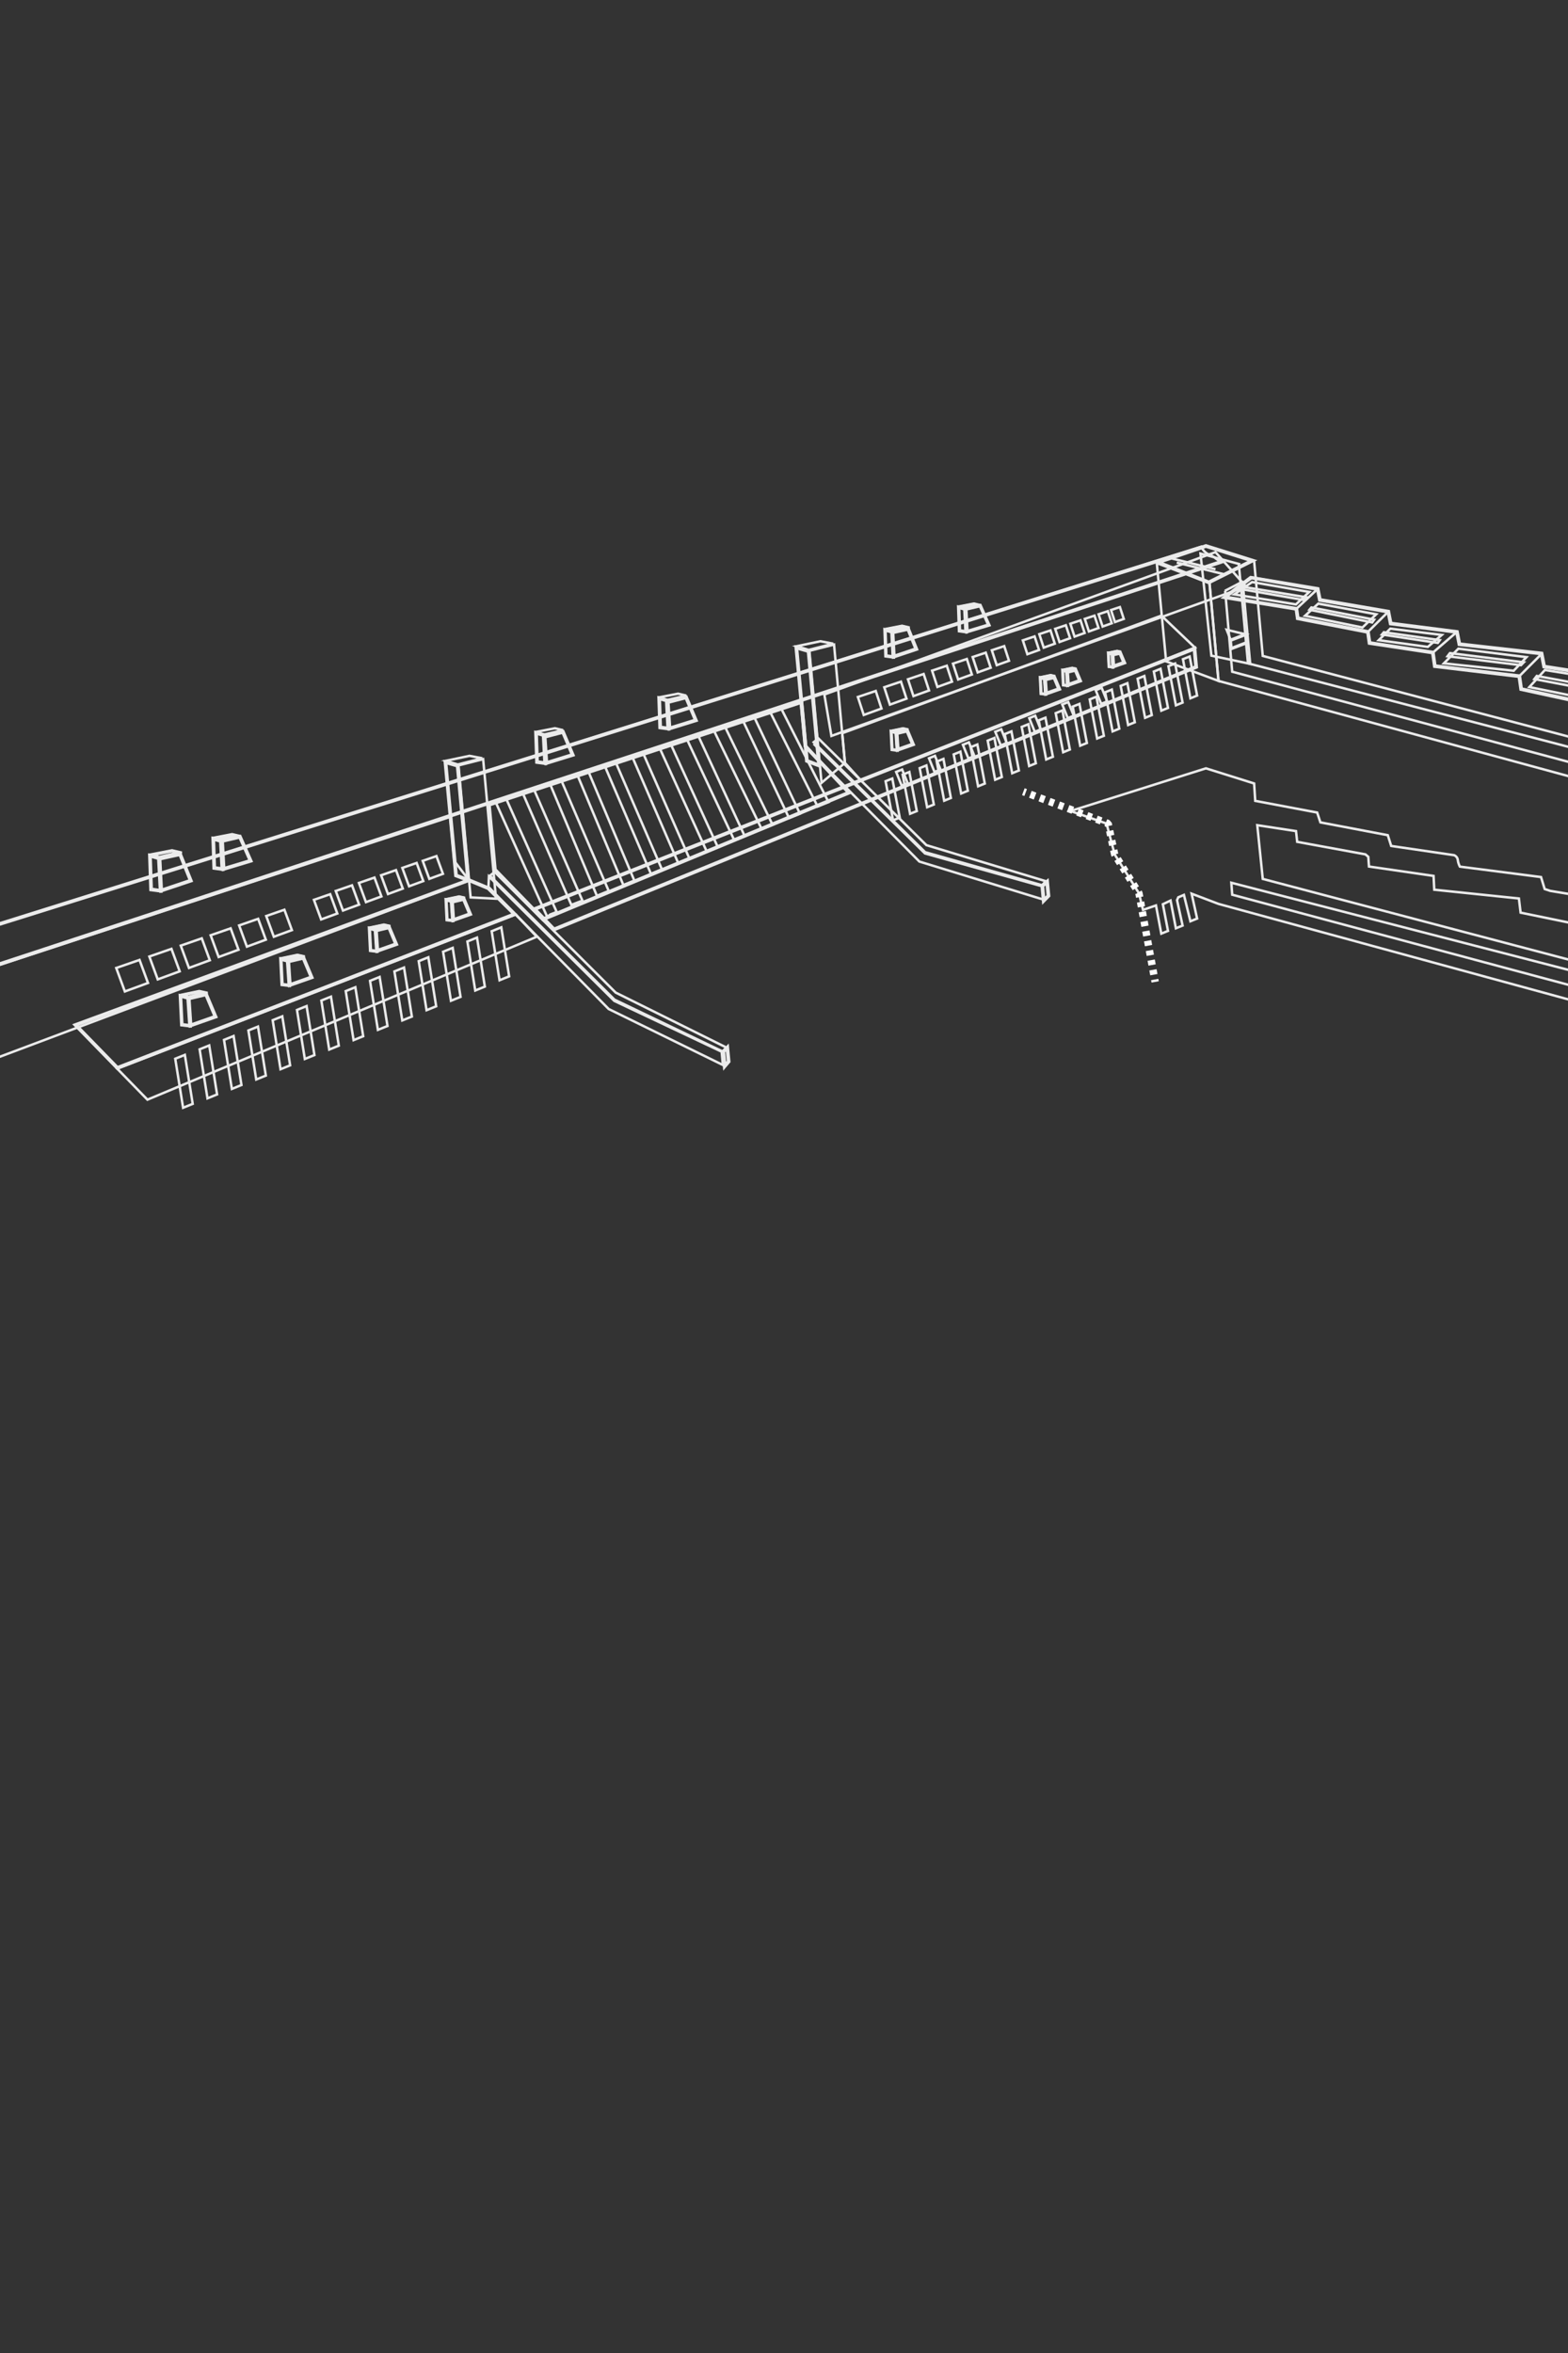 <?xml version="1.0" encoding="utf-8"?>
<!-- Generator: Adobe Illustrator 16.0.0, SVG Export Plug-In . SVG Version: 6.00 Build 0)  -->
<!DOCTYPE svg PUBLIC "-//W3C//DTD SVG 1.1//EN" "http://www.w3.org/Graphics/SVG/1.1/DTD/svg11.dtd">
<svg version="1.1" id="图层_1" xmlns="http://www.w3.org/2000/svg" xmlns:xlink="http://www.w3.org/1999/xlink" x="0px" y="0px"
	 width="640px" height="960px" viewBox="0 0 640 960" enable-background="new 0 0 640 960" xml:space="preserve">
<rect x="0" y="0" width="640" height="960" fill="#333333" stroke="none"/>
<g>
	<g>
		<defs>
			<rect id="SVGID_1_" y="181.995" width="641.746" height="298.013"/>
		</defs>
		<clipPath id="SVGID_2_">
			<use xlink:href="#SVGID_1_"  overflow="visible"/>
		</clipPath>
		<g clip-path="url(#SVGID_2_)">
			<g opacity="0.9">
				<g>
					<g>
						<g>
							<polygon fill="none" stroke="#FFFFFF" points="620.889,281.158 620.123,275.878 585.639,271.78 584.844,266.232 
								558.99,262.334 558.34,257.812 529.686,252.267 529.131,248.389 499.934,243.679 511.102,235.635 537.832,240.295 
								538.717,244.769 566.66,249.545 567.623,254.394 594.672,257.826 595.664,262.837 629.203,266.617 630.262,271.97 
								662.104,276.881 653.818,288.301 							"/>
							<path fill="none" stroke="#FFFFFF" d="M510.627,235.859l26.99,4.672l0.813,4.117l0.068,0.346l0.35,0.058l27.595,4.719
								l0.893,4.494l0.072,0.363l0.363,0.047l26.684,3.382l0.922,4.646l0.068,0.369l0.377,0.042l33.166,3.741l0.985,4.989
								l0.072,0.351l0.355,0.056l31.246,4.821l-7.939,10.943l-32.594-7.071l-0.709-4.909l-0.058-0.39l-0.391-0.046l-34.092-4.05
								l-0.742-5.164l-0.053-0.379l-0.381-0.058l-25.474-3.84l-0.6-4.152l-0.051-0.362l-0.359-0.069l-28.293-5.477l-0.506-3.508
								l-0.053-0.374l-0.373-0.06l-28.457-4.589l9.965-7.452 M510.453,235.438l-11.117,8.405l29.568,4.771l0.555,3.869l28.652,5.545
								l0.651,4.53l25.854,3.898l0.797,5.555l34.486,4.098l0.756,5.262l33.271,7.218l8.633-11.899l-32.08-4.951l-1.061-5.354
								l-33.543-3.785l-0.988-5.005l-27.049-3.432l-0.959-4.843l-27.942-4.777l-0.89-4.484L510.453,235.438z"/>
						</g>
					</g>
					<g>
						<g>
							<polygon fill="none" stroke="#FFFFFF" points="511.057,237.477 503.773,242.507 528.949,246.599 534.389,241.512 							"/>
						</g>
					</g>
					<g>
						<g>
							<g>
								<g>
									<g>
										<polygon fill="none" stroke="#FFFFFF" points="506.646,239.309 505.873,240.242 532.027,244.763 533.08,243.664 
																					"/>
									</g>
								</g>
							</g>
						</g>
					</g>
					<g>
						<g>
							<g>
								<g>
									<g>
										<polygon fill="none" stroke="#FFFFFF" points="595.248,264.658 589.332,270.643 617.832,273.661 623.057,268.104 
																					"/>
									</g>
								</g>
							</g>
						</g>
					</g>
					<g>
						<g>
							<g>
								<g>
									<g>
										<polygon fill="none" stroke="#FFFFFF" points="630.57,273.362 624.217,280.327 653.154,286.176 659.277,277.903 
																					"/>
									</g>
								</g>
							</g>
						</g>
					</g>
					<g>
						<g>
							<g>
								<g>
									<g>
										<polygon fill="none" stroke="#FFFFFF" points="627.254,275.777 626.277,277.057 656.961,282.887 657.863,281.429 
																					"/>
									</g>
								</g>
							</g>
						</g>
					</g>
					<g>
						<g>
							<g>
								<g>
									<g>
										<polygon fill="none" stroke="#FFFFFF" points="591.811,266.457 590.832,267.739 620.803,271.39 621.949,270.214 
																					"/>
									</g>
								</g>
							</g>
						</g>
					</g>
					<g>
						<g>
							<g>
								<g>
									<g>
										<polygon fill="none" stroke="#FFFFFF" points="567.484,256.482 562.74,261.196 582.764,263.937 588.492,259.046 
																					"/>
									</g>
								</g>
							</g>
						</g>
					</g>
					<g>
						<g>
							<g>
								<g>
									<g>
										<polygon fill="none" stroke="#FFFFFF" points="538.076,246.273 532.656,251.251 556.107,256.012 561.734,250.615 
																					"/>
									</g>
								</g>
							</g>
						</g>
					</g>
					<line fill="none" stroke="#FFFFFF" x1="528.904" y1="248.614" x2="538.049" y2="240.062"/>
					<line fill="none" stroke="#FFFFFF" x1="558.111" y1="258.028" x2="566.881" y2="249.323"/>
					<line fill="none" stroke="#FFFFFF" x1="594.889" y1="257.597" x2="584.617" y2="266.457"/>
					<line fill="none" stroke="#FFFFFF" x1="619.9" y1="276.11" x2="629.449" y2="266.539"/>
					<g>
						<g>
							<polygon fill="none" stroke="#FFFFFF" points="654.43,288.314 661.645,278.387 662.461,284.053 655.609,294.367 							"/>
							<path fill="none" stroke="#FFFFFF" d="M661.48,279.051l0.715,4.943l-6.451,9.71l-1.039-5.33L661.48,279.051 M661.811,277.725
								l-7.655,10.528l1.321,6.777l7.255-10.917L661.811,277.725L661.811,277.725z"/>
						</g>
					</g>
					<polygon fill="none" stroke="#FFFFFF" points="657.451,284.525 658.221,289.856 658.971,288.576 658.244,283.524 					"/>
					<g>
						<g>
							<g>
								<g>
									<g>
										<polygon fill="none" stroke="#FFFFFF" points="564.838,257.941 564.057,258.876 586.863,262.298 587.66,261.171 
																					"/>
									</g>
								</g>
							</g>
						</g>
					</g>
					<g>
						<g>
							<g>
								<g>
									<g>
										<polygon fill="none" stroke="#FFFFFF" points="535.252,247.841 534.477,248.777 560.061,253.951 560.859,252.821 
																					"/>
									</g>
								</g>
							</g>
						</g>
					</g>
				</g>
				<polygon fill="none" stroke="#FFFFFF" points="336.471,283.352 496.115,225.262 508.617,239.333 339.348,300.252 				"/>
				<g>
					<path fill="none" stroke="#FFFFFF" d="M495.635,227.344c-0.465-0.199-0.896-0.444-1.295-0.748
						c-1.781-0.494-3.272-1.796-3.994-3.512l-558.21,175.097l14.118,12.813l552.373-181.98
						C497.479,228.754,496.447,228.162,495.635,227.344z"/>
					<path fill="none" stroke="#FFFFFF" d="M498.42,228.968L-53.683,410.703l-13.677-12.412l557.883-174.784
						c-0.078-0.151-0.136-0.315-0.199-0.476L-68.368,398.069l14.56,13.217l553.307-182.133
						C499.129,229.126,498.771,229.06,498.42,228.968z"/>
				</g>
				<polygon fill="none" stroke="#FFFFFF" points="181.994,310.402 191.627,308.377 196.865,309.367 186.854,311.914 				"/>
				<polygon fill="none" stroke="#FFFFFF" points="359.789,289.072 352.551,291.702 350.148,284.359 357.445,281.901 				"/>
				<polygon fill="none" stroke="#FFFFFF" points="370.002,285.036 363.232,287.48 360.914,280.388 367.734,278.095 				"/>
				<polygon fill="none" stroke="#FFFFFF" points="379.199,281.712 372.84,284.009 370.592,277.134 377,274.983 				"/>
				<polygon fill="none" stroke="#FFFFFF" points="388.572,278.113 382.611,280.265 380.439,273.618 386.441,271.604 				"/>
				<polygon fill="none" stroke="#FFFFFF" points="396.689,275.19 391.07,277.214 388.959,270.758 394.623,268.861 				"/>
				<polygon fill="none" stroke="#FFFFFF" points="404.361,272.424 399.053,274.336 396.998,268.065 402.348,266.271 				"/>
				<polygon fill="none" stroke="#FFFFFF" points="411.838,269.589 406.824,271.394 404.83,265.299 409.883,263.609 				"/>
				<g>
					<polygon fill="none" stroke="#FFFFFF" points="430.537,262.615 426.002,264.236 424.201,258.726 428.77,257.198 					"/>
					<polygon fill="none" stroke="#FFFFFF" points="424.098,265.199 419.332,266.907 417.484,261.257 422.283,259.646 					"/>
					<polygon fill="none" stroke="#FFFFFF" points="436.77,260.379 432.451,261.93 430.691,256.55 435.039,255.094 					"/>
					<polygon fill="none" stroke="#FFFFFF" points="442.707,258.253 438.59,259.729 436.875,254.477 441.021,253.086 					"/>
					<polygon fill="none" stroke="#FFFFFF" points="448.381,256.223 444.449,257.629 442.771,252.501 446.729,251.177 					"/>
					<polygon fill="none" stroke="#FFFFFF" points="453.797,254.283 450.043,255.625 448.4,250.616 452.182,249.346 					"/>
					<polygon fill="none" stroke="#FFFFFF" points="458.686,252.511 455.082,253.8 453.479,248.893 457.102,247.677 					"/>
				</g>
				<g>
					
						<rect x="366.506" y="314.246" transform="matrix(-0.926 0.376 -0.376 -0.926 828.017 472.721)" fill="none" stroke="#FFFFFF" width="2.633" height="6.029"/>
					
						<rect x="380.18" y="308.699" transform="matrix(-0.927 0.375 -0.375 -0.927 852.068 457.552)" fill="none" stroke="#FFFFFF" width="2.636" height="6.026"/>
					
						<rect x="393.825" y="303.216" transform="matrix(-0.927 0.374 -0.374 -0.927 876.197 442.25)" fill="none" stroke="#FFFFFF" width="2.637" height="6.026"/>
					
						<rect x="407.486" y="297.67" transform="matrix(-0.927 0.376 -0.376 -0.927 900.602 425.855)" fill="none" stroke="#FFFFFF" width="2.638" height="6.027"/>
					
						<rect x="421.151" y="292.153" transform="matrix(-0.927 0.375 -0.375 -0.927 924.765 410.489)" fill="none" stroke="#FFFFFF" width="2.634" height="6.027"/>
					
						<rect x="434.808" y="286.605" transform="matrix(-0.927 0.376 -0.376 -0.927 949.106 394.204)" fill="none" stroke="#FFFFFF" width="2.637" height="6.027"/>
					
						<rect x="448.28" y="280.635" transform="matrix(-0.927 0.375 -0.375 -0.927 972.708 378.23)" fill="none" stroke="#FFFFFF" width="2.633" height="6.025"/>
				</g>
				<g>
					<polygon fill="none" stroke="#FFFFFF" points="61.502,348.811 70.263,347.104 73.43,347.858 65.003,349.823 					"/>
					<g>
						<path fill="none" stroke="#FFFFFF" d="M70.22,347.294l2.419,0.565l-7.632,1.78l-2.745-0.795L70.22,347.294 M70.228,346.93
							l-9.482,1.848l4.251,1.23l9.211-2.146L70.228,346.93L70.228,346.93z"/>
					</g>
				</g>
				<g>
					<polygon fill="none" stroke="#FFFFFF" points="61.669,362.892 61.199,349.114 64.844,350.145 65.549,363.425 					"/>
					<g>
						<path fill="none" stroke="#FFFFFF" d="M61.47,349.458l3.129,0.884l0.679,12.787l-3.359-0.463L61.47,349.458 M60.933,348.772
							l0.487,14.345l4.402,0.605l-0.729-13.774L60.933,348.772L60.933,348.772z"/>
					</g>
				</g>
				<g>
					<polygon fill="none" stroke="#FFFFFF" points="87.563,341.909 94.787,340.501 97.33,341.108 90.39,342.726 					"/>
					<g>
						<path fill="none" stroke="#FFFFFF" d="M94.748,340.683l1.822,0.426l-6.177,1.44l-2.104-0.608L94.748,340.683 M94.752,340.333
							l-7.918,1.543l3.551,1.027l7.69-1.794L94.752,340.333L94.752,340.333z"/>
					</g>
				</g>
				<g>
					<polygon fill="none" stroke="#FFFFFF" points="87.444,354.113 87.041,342.225 90.138,343.1 90.746,354.567 					"/>
					<g>
						<path fill="none" stroke="#FFFFFF" d="M87.31,342.567l2.584,0.729l0.579,10.974l-2.778-0.381L87.31,342.567 M86.772,341.882
							l0.422,12.457l3.823,0.526l-0.633-11.961L86.772,341.882L86.772,341.882z"/>
					</g>
				</g>
				<g>
					<polygon fill="none" stroke="#FFFFFF" points="90.653,343.105 97.927,341.409 102.286,351.195 91.258,354.524 					"/>
					<path fill="none" stroke="#FFFFFF" d="M97.778,341.707l4.155,9.327l-10.436,3.148l-0.576-10.877L97.778,341.707
						 M98.075,341.109l-7.69,1.794l0.633,11.961l11.619-3.506L98.075,341.109L98.075,341.109z"/>
				</g>
				<g>
					<polygon fill="none" stroke="#FFFFFF" points="218.586,298.666 226.503,297.122 229.825,297.899 222.133,299.691 					"/>
				</g>
				<g>
					<polygon fill="none" stroke="#FFFFFF" points="219.195,310.901 218.79,299.013 221.888,299.889 222.496,311.355 					"/>
					<g>
						<path fill="none" stroke="#FFFFFF" d="M219.061,299.357l2.582,0.728l0.578,10.974l-2.777-0.382L219.061,299.357
							 M218.523,298.669l0.424,12.458l3.82,0.525l-0.635-11.962L218.523,298.669L218.523,298.669z"/>
					</g>
				</g>
				<path fill="none" stroke="#FFFFFF" d="M252.914,406.962"/>
				<polygon fill="none" stroke="#FFFFFF" points="224.986,373.005 225.033,373.049 225.898,372.635 				"/>
				<g>
					<polygon fill="none" stroke="#FFFFFF" points="65.114,350.35 73.494,348.496 77.857,359.291 65.791,363.334 					"/>
					<path fill="none" stroke="#FFFFFF" d="M73.334,348.795l4.182,10.338l-11.484,3.851l-0.65-12.43L73.334,348.795 M73.648,348.2
						l-8.805,1.945l0.707,13.54l12.646-4.237L73.648,348.2L73.648,348.2z"/>
				</g>
				<g>
					<polygon fill="none" stroke="#FFFFFF" points="361.463,256.763 368.213,255.449 370.654,256.03 364.158,257.543 					"/>
					<g>
						<path fill="none" stroke="#FFFFFF" d="M368.182,255.594l1.865,0.437l-5.885,1.372l-2.117-0.613L368.182,255.594
							 M368.188,255.314l-7.307,1.423l3.275,0.947l7.096-1.654L368.188,255.314L368.188,255.314z"/>
					</g>
				</g>
				<g>
					<polygon fill="none" stroke="#FFFFFF" points="361.592,267.616 361.229,256.997 364.039,257.793 364.582,268.025 					"/>
					<g>
						<path fill="none" stroke="#FFFFFF" d="M361.438,257.263l2.412,0.68l0.521,9.854l-2.588-0.354L361.438,257.263
							 M361.021,256.734l0.379,11.056l3.389,0.466l-0.559-10.615L361.021,256.734L361.021,256.734z"/>
					</g>
				</g>
				<g>
					<polygon fill="none" stroke="#FFFFFF" points="391.721,247.519 397.543,246.383 399.594,246.872 394,248.177 					"/>
					<g>
						<path fill="none" stroke="#FFFFFF" d="M397.512,246.531l1.472,0.345l-4.98,1.158l-1.693-0.49L397.512,246.531
							 M397.516,246.249l-6.383,1.242l2.863,0.829l6.199-1.445L397.516,246.249L397.516,246.249z"/>
					</g>
				</g>
				<g>
					<polygon fill="none" stroke="#FFFFFF" points="391.625,257.357 391.301,247.773 393.797,248.479 394.285,257.724 					"/>
					<g>
						<path fill="none" stroke="#FFFFFF" d="M391.518,248.048l2.082,0.588l0.466,8.849l-2.24-0.31L391.518,248.048 M391.082,247.496
							l0.34,10.042l3.088,0.424l-0.514-9.643L391.082,247.496L391.082,247.496z"/>
					</g>
				</g>
				<g>
					<polygon fill="none" stroke="#FFFFFF" points="394.211,248.482 400.078,247.114 403.59,255.003 394.697,257.688 					"/>
					<path fill="none" stroke="#FFFFFF" d="M399.955,247.356l3.352,7.517l-8.414,2.541l-0.467-8.77L399.955,247.356
						 M400.195,246.875l-6.199,1.445l0.514,9.643l9.365-2.827L400.195,246.875L400.195,246.875z"/>
				</g>
				<g>
					<polygon fill="none" stroke="#FFFFFF" points="364.307,257.996 370.666,256.59 373.99,264.805 364.82,267.876 					"/>
					<path fill="none" stroke="#FFFFFF" d="M370.512,256.888l3.138,7.76l-8.589,2.878l-0.485-9.325L370.512,256.888
						 M370.822,256.293l-6.783,1.5l0.543,10.435l9.748-3.268L370.822,256.293L370.822,256.293z"/>
				</g>
				<polygon fill="none" stroke="#FFFFFF" points="187.136,312.279 197.201,309.723 202.447,366.668 192.095,366.138 				"/>
				<g>
					<polygon fill="none" stroke="#FFFFFF" points="222.301,300.589 229.773,298.624 233.745,307.985 223.004,311.312 					"/>
					<path fill="none" stroke="#FFFFFF" d="M229.627,298.929l3.77,8.895l-10.157,3.148l-0.667-10.187L229.627,298.929
						 M229.926,298.321l-7.894,2.075l0.735,11.257l11.324-3.506L229.926,298.321L229.926,298.321z"/>
				</g>
				<g>
					<polygon fill="none" stroke="#FFFFFF" points="268.844,284.551 276.764,283.008 280.086,283.786 272.395,285.579 					"/>
				</g>
				<g>
					<polygon fill="none" stroke="#FFFFFF" points="269.453,296.79 269.051,284.9 272.146,285.775 272.754,297.242 					"/>
					<g>
						<path fill="none" stroke="#FFFFFF" d="M269.321,285.244l2.583,0.729l0.578,10.974l-2.777-0.384L269.321,285.244
							 M268.785,284.557l0.42,12.458l3.822,0.525l-0.633-11.961L268.785,284.557L268.785,284.557z"/>
					</g>
				</g>
				<g>
					<polygon fill="none" stroke="#FFFFFF" points="272.563,286.476 280.036,284.514 284.004,293.873 273.263,297.199 					"/>
					<path fill="none" stroke="#FFFFFF" d="M279.888,284.815l3.771,8.896l-10.16,3.146l-0.665-10.188L279.888,284.815
						 M280.186,284.206l-7.892,2.076l0.733,11.258l11.325-3.507L280.186,284.206L280.186,284.206z"/>
				</g>
				<g>
					<polygon fill="none" stroke="#FFFFFF" points="186.126,357.186 181.817,310.967 186.799,312.393 191.098,359.071 					"/>
					<path fill="none" stroke="#FFFFFF" d="M182.106,311.315l4.453,1.274l4.244,46.096l-4.438-1.682L182.106,311.315
						 M181.527,310.617l4.357,46.752l5.508,2.088l-4.354-47.265L181.527,310.617L181.527,310.617z"/>
				</g>
				<polygon fill="none" stroke="#FFFFFF" points="325.217,263.651 334.848,261.627 340.09,262.617 330.076,265.164 				"/>
				<polygon fill="none" stroke="#FFFFFF" points="330.359,265.529 340.424,262.973 344.871,311.249 335.32,319.388 				"/>
				<g>
					<polygon fill="none" stroke="#FFFFFF" points="329.346,310.436 325.041,264.215 330.021,265.641 334.322,312.321 					"/>
					<path fill="none" stroke="#FFFFFF" d="M325.332,264.566l4.451,1.272l4.246,46.097l-4.441-1.683L325.332,264.566
						 M324.75,263.866l4.357,46.753l5.506,2.086l-4.353-47.263L324.75,263.866L324.75,263.866z"/>
				</g>
				<polygon fill="none" stroke="#FFFFFF" points="-53.035,411.033 183.756,333.27 185.414,351.284 191.452,359.169 
					-49.475,449.707 				"/>
				<g>
					<polygon fill="none" stroke="#FFFFFF" points="60.404,401.04 50.964,404.509 47.443,394.924 56.949,391.638 					"/>
					<polygon fill="none" stroke="#FFFFFF" points="73.347,396.292 64.383,399.58 60.953,390.252 69.979,387.123 					"/>
					<polygon fill="none" stroke="#FFFFFF" points="85.646,391.777 77.124,394.906 73.778,385.809 82.36,382.835 					"/>
					<polygon fill="none" stroke="#FFFFFF" points="97.352,387.481 89.242,390.457 85.979,381.582 94.141,378.759 					"/>
					<polygon fill="none" stroke="#FFFFFF" points="108.505,383.383 100.775,386.222 97.594,377.563 105.371,374.87 					"/>
					<polygon fill="none" stroke="#FFFFFF" points="119.141,379.482 111.768,382.189 108.663,373.731 116.081,371.162 					"/>
					<polygon fill="none" stroke="#FFFFFF" points="146.577,369.079 139.983,371.498 137.041,363.504 143.684,361.205 					"/>
					<polygon fill="none" stroke="#FFFFFF" points="137.669,372.701 131.074,375.118 128.135,367.126 134.775,364.826 					"/>
					<polygon fill="none" stroke="#FFFFFF" points="155.679,365.735 149.369,368.055 146.493,360.235 152.847,358.034 					"/>
					<polygon fill="none" stroke="#FFFFFF" points="164.407,362.534 158.354,364.758 155.542,357.103 161.629,354.992 					"/>
					<polygon fill="none" stroke="#FFFFFF" points="172.771,359.463 166.965,361.597 164.211,354.097 170.053,352.077 					"/>
					<polygon fill="none" stroke="#FFFFFF" points="180.799,356.517 175.23,358.56 172.531,351.22 178.138,349.276 					"/>
				</g>
				<g>
					<polygon fill="none" stroke="#FFFFFF" points="295.222,429.005 296.852,427.407 297.391,433.109 295.773,434.998 					"/>
					<path fill="none" stroke="#FFFFFF" d="M296.645,427.968l0.481,5.057l-1.153,1.343l-0.483-5.263L296.645,427.968
						 M297.055,426.847l-2.101,2.062l0.619,6.716l2.085-2.432L297.055,426.847L297.055,426.847z"/>
				</g>
				<g>
					<polygon fill="none" stroke="#FFFFFF" points="425.43,361.438 427.395,359.755 427.939,365.489 425.986,367.473 					"/>
					<path fill="none" stroke="#FFFFFF" d="M427.186,360.273l0.486,5.121l-1.484,1.503l-0.489-5.351L427.186,360.273
						 M427.604,359.239l-2.44,2.092l0.619,6.716l2.422-2.463L427.604,359.239L427.604,359.239z"/>
				</g>
				<polygon fill="none" stroke="#FFFFFF" points="294.555,429.083 295.053,434.506 248.445,411.67 199.356,361.838 
					199.568,357.614 250.739,408.358 				"/>
				<polyline fill="none" stroke="#FFFFFF" points="294.797,428.922 250.804,407.849 199.967,357.283 201.892,355.742 
					251.305,404.971 296.248,427.264 				"/>
				<g>
					<polygon fill="none" stroke="#FFFFFF" points="30.832,418.182 191.383,359.087 199.329,362.39 210.031,372.99 47.906,435.697 
											"/>
					<path fill="none" stroke="#FFFFFF" d="M191.377,359.363l7.76,3.225l10.432,10.303L47.972,435.396l-16.681-17.108
						L191.377,359.363 M191.388,358.811L30.371,418.077l17.469,17.921l162.653-62.912l-11.064-10.934L191.388,358.811
						L191.388,358.811z"/>
				</g>
				<polygon fill="none" stroke="#FFFFFF" points="210.493,373.086 47.84,435.998 60.177,448.654 219.084,382.18 				"/>
				<g>
					<polygon fill="none" stroke="#FFFFFF" points="78.655,450.367 74.736,451.954 71.53,431.957 75.449,430.373 					"/>
					<polygon fill="none" stroke="#FFFFFF" points="88.604,446.523 84.688,448.109 81.48,428.111 85.4,426.527 					"/>
					<polygon fill="none" stroke="#FFFFFF" points="98.555,442.678 94.638,444.266 91.431,424.267 95.351,422.682 					"/>
					<polygon fill="none" stroke="#FFFFFF" points="108.505,438.834 104.587,440.42 101.38,420.422 105.299,418.837 					"/>
					<polygon fill="none" stroke="#FFFFFF" points="118.422,434.648 114.505,436.233 111.299,416.237 115.218,414.651 					"/>
					<polygon fill="none" stroke="#FFFFFF" points="128.342,430.463 124.423,432.049 121.218,412.051 125.138,410.467 					"/>
					<polygon fill="none" stroke="#FFFFFF" points="138.292,426.619 134.373,428.205 131.167,408.207 135.088,406.622 					"/>
					<polygon fill="none" stroke="#FFFFFF" points="148.242,422.774 144.322,424.36 141.117,404.362 145.037,402.778 					"/>
					<polygon fill="none" stroke="#FFFFFF" points="158.159,418.589 154.242,420.173 151.035,400.177 154.955,398.591 					"/>
					<polygon fill="none" stroke="#FFFFFF" points="168.109,414.745 164.192,416.33 160.986,396.331 164.906,394.748 					"/>
					<polygon fill="none" stroke="#FFFFFF" points="178.029,410.558 174.111,412.145 170.902,392.146 174.822,390.562 					"/>
					<polygon fill="none" stroke="#FFFFFF" points="187.979,406.714 184.062,408.3 180.854,388.301 184.773,386.717 					"/>
					<polygon fill="none" stroke="#FFFFFF" points="197.898,402.528 193.979,404.114 190.774,384.117 194.692,382.531 					"/>
					<polygon fill="none" stroke="#FFFFFF" points="207.816,398.342 203.898,399.928 200.692,379.931 204.611,378.346 					"/>
				</g>
				<g>
					<polygon fill="none" stroke="#FFFFFF" points="73.892,406.056 81.359,404.488 84.074,405.096 76.896,406.878 					"/>
					<g>
						<path fill="none" stroke="#FFFFFF" d="M81.322,404.651l2.076,0.454l-6.502,1.615l-2.356-0.644L81.322,404.651 M81.328,404.339
							l-8.082,1.697l3.648,0.999l7.842-1.949L81.328,404.339L81.328,404.339z"/>
					</g>
				</g>
				<g>
					<polygon fill="none" stroke="#FFFFFF" points="74.209,418.089 73.64,406.32 76.768,407.155 77.533,418.498 					"/>
					<g>
						<path fill="none" stroke="#FFFFFF" d="M73.875,406.608l2.685,0.719l0.737,10.918l-2.878-0.354L73.875,406.608 M73.406,406.028
							L74,418.283l3.77,0.463l-0.794-11.76L73.406,406.028L73.406,406.028z"/>
					</g>
				</g>
				<g>
					<g>
						<polygon fill="none" stroke="#FFFFFF" points="77.039,407.355 84.111,405.681 87.95,414.788 77.772,418.363 						"/>
						<path fill="none" stroke="#FFFFFF" d="M83.961,405.981l3.647,8.654l-9.604,3.372l-0.694-10.453L83.961,405.981 M84.266,405.38
							l-7.498,1.775l0.77,11.563l10.754-3.78L84.266,405.38L84.266,405.38z"/>
					</g>
				</g>
				<g>
					<g>
						<polygon fill="none" stroke="#FFFFFF" points="114.855,391.08 121.427,389.701 123.817,390.233 117.5,391.805 						"/>
						<g>
							<path fill="none" stroke="#FFFFFF" d="M121.396,389.844l1.826,0.397l-5.723,1.423l-2.072-0.567L121.396,389.844
								 M121.4,389.57l-7.112,1.494l3.209,0.878l6.901-1.717L121.4,389.57L121.4,389.57z"/>
						</g>
					</g>
					<g>
						<polygon fill="none" stroke="#FFFFFF" points="115.135,401.67 114.633,391.312 117.383,392.05 118.061,402.029 						"/>
						<g>
							<path fill="none" stroke="#FFFFFF" d="M114.838,391.566l2.362,0.632l0.652,9.612l-2.534-0.31L114.838,391.566
								 M114.425,391.056l0.526,10.789l3.317,0.406l-0.699-10.353L114.425,391.056L114.425,391.056z"/>
						</g>
					</g>
					<g>
						<g>
							<polygon fill="none" stroke="#FFFFFF" points="117.656,392.249 123.831,390.787 127.19,398.748 118.298,401.872 							"/>
							<path fill="none" stroke="#FFFFFF" d="M123.68,391.086l3.166,7.509l-8.315,2.92l-0.604-9.066L123.68,391.086
								 M123.985,390.486l-6.603,1.564l0.683,10.175l9.465-3.326L123.985,390.486L123.985,390.486z"/>
						</g>
					</g>
				</g>
				<g>
					<g>
						<polygon fill="none" stroke="#FFFFFF" points="150.975,378.549 156.713,377.346 158.8,377.813 153.286,379.183 						"/>
						<g>
							<path fill="none" stroke="#FFFFFF" d="M156.689,377.472l1.59,0.348l-4.993,1.24l-1.809-0.496L156.689,377.472
								 M156.689,377.232l-6.208,1.304l2.802,0.765l6.025-1.496L156.689,377.232L156.689,377.232z"/>
						</g>
					</g>
					<g>
						<polygon fill="none" stroke="#FFFFFF" points="151.222,387.793 150.782,378.754 153.187,379.397 153.774,388.108 						"/>
						<g>
							<path fill="none" stroke="#FFFFFF" d="M150.962,378.977l2.064,0.552l0.567,8.387l-2.213-0.273L150.962,378.977
								 M150.6,378.531l0.459,9.413l2.896,0.357l-0.611-9.037L150.6,378.531L150.6,378.531z"/>
						</g>
					</g>
					<g>
						<g>
							<polygon fill="none" stroke="#FFFFFF" points="153.457,379.597 158.795,378.334 161.698,385.223 154.012,387.923 							"/>
							<path fill="none" stroke="#FFFFFF" d="M158.643,378.634l2.713,6.436l-7.11,2.498l-0.519-7.772L158.643,378.634
								 M158.947,378.035l-5.761,1.362l0.593,8.88l8.26-2.901L158.947,378.035L158.947,378.035z"/>
						</g>
					</g>
				</g>
				<g>
					<polygon fill="none" stroke="#FFFFFF" points="201.998,354.835 199.557,328.323 327.08,286.448 328.738,304.436 
						346.529,323.381 221.64,375.048 					"/>
					<path fill="none" stroke="#FFFFFF" d="M326.854,286.795l1.621,17.576l0.019,0.175l0.119,0.128l17.475,18.613L221.7,374.745
						l-19.456-20.023l-2.412-26.218L326.854,286.795 M327.307,286.105l-128.024,42.039l2.468,26.806l19.827,20.403l125.393-51.875
						l-17.979-19.153L327.307,286.105L327.307,286.105z"/>
				</g>
				<polygon fill="none" stroke="#FFFFFF" points="225.898,372.635 227.2,372.012 206.59,325.843 202.264,327.151 223.277,373.889 
					225.033,373.049 224.986,373.005 				"/>
				<polygon fill="none" stroke="#FFFFFF" points="237.737,367.453 217.859,321.891 213.239,323.299 233.207,369.184 				"/>
				<polygon fill="none" stroke="#FFFFFF" points="229.131,318.457 224.508,319.866 243.629,365.466 248.46,363.514 				"/>
				<polygon fill="none" stroke="#FFFFFF" points="240.114,314.667 235.771,316.434 254.433,361.099 258.922,359.285 				"/>
				<polygon fill="none" stroke="#FFFFFF" points="251.43,311.301 246.771,312.335 265.705,356.543 270.186,354.731 				"/>
				<polygon fill="none" stroke="#FFFFFF" points="262.479,307.249 258.199,309.058 276.802,352.056 281.367,350.21 				"/>
				<polygon fill="none" stroke="#FFFFFF" points="284.976,300.152 280.354,301.561 299.698,342.799 303.942,341.083 				"/>
				<polygon fill="none" stroke="#FFFFFF" points="273.767,303.582 269.146,304.992 288.443,347.35 292.945,345.53 				"/>
				<polygon fill="none" stroke="#FFFFFF" points="295.852,296.393 291.222,297.729 310.898,338.272 315.33,336.482 				"/>
				<polygon fill="none" stroke="#FFFFFF" points="307.813,292.49 303.189,293.899 322.063,333.758 326.5,331.962 				"/>
				<polygon fill="none" stroke="#FFFFFF" points="318.7,288.755 314.212,290.23 333.729,329.043 338.18,327.243 				"/>
				<line fill="none" stroke="#FFFFFF" x1="476.986" y1="227.54" x2="496.119" y2="232.249"/>
				<g>
					<polyline fill="none" stroke="#FFFFFF" points="505.621,230.038 509.381,270.632 651.855,307.747 656.244,319.17 
						659.797,315.81 655.424,304.529 515.41,267.61 511.869,228.691 					"/>
					<polyline fill="none" stroke="#FFFFFF" points="507.172,237.012 510.289,270.857 494.436,267.502 489.994,225.85 
						506.242,230.254 					"/>
					<g>
						<polygon fill="none" stroke="#FFFFFF" points="502.172,261.239 508.662,258.754 508.975,262.158 502.484,264.647 						"/>
						<path fill="none" stroke="#FFFFFF" d="M508.51,258.994l0.279,3.053l-6.156,2.358l-0.281-3.052L508.51,258.994
							 M508.809,258.512l-6.819,2.613l0.348,3.761l6.82-2.613L508.809,258.512L508.809,258.512z"/>
					</g>
					<g>
						<polygon fill="none" stroke="#FFFFFF" points="500.668,256.939 508.447,258.8 502.344,261.137 						"/>
					</g>
					<polygon fill="none" stroke="#FFFFFF" points="472.16,229.743 493.662,237.811 497.344,277.805 475.969,269.83 					"/>
					<line fill="none" stroke="#FFFFFF" x1="480.307" y1="229.537" x2="499.436" y2="234.245"/>
					<polyline fill="none" stroke="#FFFFFF" points="500.064,241.065 502.943,274.057 645.904,312.366 650.553,321.825 
						646.65,325.521 643.16,317.471 497.344,277.805 493.662,237.811 					"/>
					<line fill="none" stroke="#FFFFFF" x1="499.93" y1="241.078" x2="507.361" y2="237.201"/>
					<g>
						<polygon fill="none" stroke="#FFFFFF" points="472.619,229.418 492.217,222.768 511.201,228.726 493.396,237.604 						"/>
						<path fill="none" stroke="#FFFFFF" d="M492.217,223.038l18.297,5.744l-17.127,8.541l-20.022-7.884L492.217,223.038
							 M492.213,222.499l-20.34,6.903l21.537,8.482l18.477-9.213L492.213,222.499L492.213,222.499z"/>
					</g>
				</g>
				<g>
					<polygon fill="none" stroke="#FFFFFF" points="218.154,370.902 487.541,264.617 488.23,272.106 226.123,379.207 					"/>
					<path fill="none" stroke="#FFFFFF" d="M487.318,264.984l0.641,6.958l-261.771,106.96l-7.582-7.9L487.318,264.984
						 M487.768,264.253l-270.064,106.55l8.356,8.706l262.445-107.237L487.768,264.253L487.768,264.253z"/>
				</g>
				<polygon fill="none" stroke="#FFFFFF" points="344.871,311.249 343.756,299.148 474.029,251.165 487.768,264.253 
					351.436,318.457 				"/>
				<g>
					<g>
						<polygon fill="none" stroke="#FFFFFF" points="182.237,366.944 187.414,365.861 189.294,366.28 184.321,367.515 						"/>
						<g>
							<path fill="none" stroke="#FFFFFF" d="M187.391,365.973l1.437,0.312l-4.506,1.122l-1.634-0.448L187.391,365.973
								 M187.391,365.757l-5.601,1.174l2.529,0.692l5.435-1.349L187.391,365.757L187.391,365.757z"/>
						</g>
					</g>
					<g>
						<polygon fill="none" stroke="#FFFFFF" points="182.458,375.283 182.062,367.127 184.23,367.708 184.763,375.566 						"/>
						<g>
							<path fill="none" stroke="#FFFFFF" d="M182.223,367.329l1.863,0.498l0.513,7.567l-1.993-0.246L182.223,367.329
								 M181.9,366.926l0.413,8.494l2.613,0.32l-0.55-8.151L181.9,366.926L181.9,366.926z"/>
						</g>
					</g>
					<g>
						<g>
							<polygon fill="none" stroke="#FFFFFF" points="184.502,367.91 189.277,366.778 191.877,372.951 185,375.366 							"/>
							<path fill="none" stroke="#FFFFFF" d="M189.124,367.079l2.41,5.719l-6.3,2.215l-0.461-6.903L189.124,367.079 M189.43,366.479
								l-5.199,1.23l0.535,8.013l7.453-2.62L189.43,366.479L189.43,366.479z"/>
						</g>
					</g>
				</g>
				<g>
					<g>
						<polygon fill="none" stroke="#FFFFFF" points="363.893,298.239 368.605,297.251 370.316,297.633 365.785,298.758 						"/>
						<g>
							<path fill="none" stroke="#FFFFFF" d="M368.582,297.354l1.313,0.284l-4.104,1.021l-1.488-0.406L368.582,297.354
								 M368.582,297.157l-5.1,1.071l2.303,0.628l4.953-1.226L368.582,297.157L368.582,297.157z"/>
						</g>
					</g>
					<g>
						<polygon fill="none" stroke="#FFFFFF" points="364.092,305.834 363.73,298.407 365.705,298.936 366.191,306.088 						"/>
						<g>
							<path fill="none" stroke="#FFFFFF" d="M363.881,298.59l1.693,0.452l0.467,6.893l-1.816-0.224L363.881,298.59
								 M363.586,298.222l0.375,7.737l2.377,0.291l-0.5-7.421L363.586,298.222L363.586,298.222z"/>
						</g>
					</g>
					<g>
						<g>
							<polygon fill="none" stroke="#FFFFFF" points="365.977,299.137 370.283,298.115 372.639,303.696 366.43,305.877 							"/>
							<path fill="none" stroke="#FFFFFF" d="M370.135,298.414l2.16,5.128l-5.635,1.981l-0.414-6.19L370.135,298.414
								 M370.438,297.815l-4.731,1.121l0.488,7.296l6.789-2.385L370.438,297.815L370.438,297.815z"/>
						</g>
					</g>
				</g>
				<g>
					<g>
						<polygon fill="none" stroke="#FFFFFF" points="424.738,276.384 428.842,275.525 430.334,275.857 426.387,276.838 						"/>
						<g>
							<path fill="none" stroke="#FFFFFF" d="M428.818,275.612l1.145,0.249l-3.57,0.888l-1.299-0.352L428.818,275.612
								 M428.822,275.441l-4.441,0.934l2.006,0.548l4.31-1.07L428.822,275.441L428.822,275.441z"/>
						</g>
					</g>
					<g>
						<polygon fill="none" stroke="#FFFFFF" points="424.914,282.998 424.598,276.53 426.314,276.992 426.74,283.217 						"/>
						<g>
							<path fill="none" stroke="#FFFFFF" d="M424.727,276.69l1.476,0.393l0.404,6l-1.576-0.194L424.727,276.69 M424.471,276.369
								l0.324,6.735l2.074,0.255l-0.438-6.461L424.471,276.369L424.471,276.369z"/>
						</g>
					</g>
					<g>
						<g>
							<polygon fill="none" stroke="#FFFFFF" points="426.59,277.192 430.283,276.314 432.309,281.115 426.975,282.985 							"/>
							<path fill="none" stroke="#FFFFFF" d="M430.131,276.615l1.834,4.346l-4.756,1.672l-0.352-5.244L430.131,276.615
								 M430.438,276.014l-4.122,0.979l0.428,6.351l5.908-2.077L430.438,276.014L430.438,276.014z"/>
						</g>
					</g>
				</g>
				<g>
					<g>
						<polygon fill="none" stroke="#FFFFFF" points="433.852,273.363 437.65,272.568 439.031,272.875 435.379,273.782 						"/>
						<g>
							<path fill="none" stroke="#FFFFFF" d="M437.633,272.65l1.055,0.229l-3.307,0.821l-1.201-0.325L437.633,272.65
								 M437.633,272.492l-4.113,0.862l1.859,0.508l3.988-0.989L437.633,272.492L437.633,272.492z"/>
						</g>
					</g>
					<g>
						<polygon fill="none" stroke="#FFFFFF" points="434.014,279.485 433.723,273.498 435.314,273.924 435.705,279.688 						"/>
						<g>
							<path fill="none" stroke="#FFFFFF" d="M433.84,273.646l1.367,0.363l0.375,5.555l-1.459-0.18L433.84,273.646 M433.604,273.349
								l0.302,6.234l1.922,0.238l-0.406-5.981L433.604,273.349L433.604,273.349z"/>
						</g>
					</g>
					<g>
						<g>
							<polygon fill="none" stroke="#FFFFFF" points="435.582,274.124 438.975,273.32 440.834,277.731 435.939,279.45 							"/>
							<path fill="none" stroke="#FFFFFF" d="M438.82,273.62l1.67,3.958l-4.316,1.518l-0.317-4.772L438.82,273.62 M439.127,273.02
								l-3.813,0.904l0.391,5.879l5.471-1.921L439.127,273.02L439.127,273.02z"/>
						</g>
					</g>
				</g>
				<g>
					<g>
						<polygon fill="none" stroke="#FFFFFF" points="452.502,266.379 455.979,265.651 457.242,265.933 453.9,266.762 						"/>
						<g>
							<path fill="none" stroke="#FFFFFF" d="M455.963,265.726l0.965,0.211l-3.024,0.752l-1.099-0.297L455.963,265.726
								 M455.963,265.581l-3.762,0.792l1.699,0.46l3.649-0.904L455.963,265.581L455.963,265.581z"/>
						</g>
					</g>
					<g>
						<polygon fill="none" stroke="#FFFFFF" points="452.65,271.98 452.385,266.501 453.84,266.892 454.199,272.166 						"/>
						<g>
							<path fill="none" stroke="#FFFFFF" d="M452.494,266.637l1.248,0.334l0.344,5.082l-1.338-0.166L452.494,266.637
								 M452.277,266.365l0.274,5.706l1.756,0.215l-0.37-5.473L452.277,266.365L452.277,266.365z"/>
						</g>
					</g>
					<g>
						<g>
							<polygon fill="none" stroke="#FFFFFF" points="454.111,267.093 457.178,266.364 458.863,270.362 454.436,271.917 							"/>
							<path fill="none" stroke="#FFFFFF" d="M457.025,266.666l1.493,3.544l-3.854,1.354l-0.285-4.272L457.025,266.666
								 M457.33,266.064l-3.49,0.827l0.361,5.379l5.004-1.757L457.33,266.064L457.33,266.064z"/>
						</g>
					</g>
				</g>
				<g>
					<polygon fill="none" stroke="#FFFFFF" points="367.244,333.578 364.51,334.687 361.467,318.734 364.205,317.628 					"/>
					<polygon fill="none" stroke="#FFFFFF" points="374.203,330.91 371.465,332.018 368.426,316.066 371.162,314.959 					"/>
					<polygon fill="none" stroke="#FFFFFF" points="381.162,328.24 378.426,329.348 375.383,313.396 378.119,312.289 					"/>
					<polygon fill="none" stroke="#FFFFFF" points="388.119,325.571 385.381,326.679 382.34,310.728 385.076,309.621 					"/>
					<polygon fill="none" stroke="#FFFFFF" points="395.041,322.632 392.305,323.739 389.262,307.787 392.002,306.681 					"/>
					<polygon fill="none" stroke="#FFFFFF" points="401.963,319.692 399.225,320.8 396.184,304.848 398.92,303.74 					"/>
					<polygon fill="none" stroke="#FFFFFF" points="408.918,317.024 406.182,318.132 403.139,302.177 405.875,301.07 					"/>
					<polygon fill="none" stroke="#FFFFFF" points="415.875,314.356 413.137,315.462 410.096,299.509 412.836,298.401 					"/>
					<polygon fill="none" stroke="#FFFFFF" points="422.797,311.416 420.061,312.521 417.018,296.569 419.758,295.464 					"/>
					<polygon fill="none" stroke="#FFFFFF" points="429.756,308.746 427.018,309.853 423.975,293.901 426.715,292.794 					"/>
					<polygon fill="none" stroke="#FFFFFF" points="436.678,305.806 433.938,306.913 430.896,290.961 433.637,289.854 					"/>
					<polygon fill="none" stroke="#FFFFFF" points="443.633,303.135 440.896,304.245 437.855,288.292 440.592,287.184 					"/>
					<polygon fill="none" stroke="#FFFFFF" points="450.557,300.197 447.816,301.304 444.775,285.355 447.514,284.246 					"/>
					<polygon fill="none" stroke="#FFFFFF" points="456.854,297.297 454.117,298.405 451.074,282.452 453.811,281.347 					"/>
					<polygon fill="none" stroke="#FFFFFF" points="463.197,294.688 460.459,295.796 457.418,279.845 460.156,278.737 					"/>
					<polygon fill="none" stroke="#FFFFFF" points="470.119,291.75 467.383,292.856 464.34,276.908 467.078,275.798 					"/>
					<polygon fill="none" stroke="#FFFFFF" points="476.729,288.832 473.992,289.938 470.949,273.986 473.688,272.879 					"/>
					<polygon fill="none" stroke="#FFFFFF" points="482.689,286.651 479.953,287.756 476.91,271.806 479.65,270.698 					"/>
					<polygon fill="none" stroke="#FFFFFF" points="488.619,283.792 485.883,284.9 482.838,268.947 485.578,267.842 					"/>
				</g>
				<g>
					<polyline fill="none" stroke="#FFFFFF" points="332.084,303.458 377.555,348.2 425.506,361.638 426.006,367.062 
						375.26,351.511 331.502,307.374 					"/>
					<polygon fill="none" stroke="#FFFFFF" points="334.035,301.274 378.119,344.812 426.824,359.51 425.377,361.167 
						377.615,347.69 332.113,302.818 					"/>
				</g>
			</g>
			<path opacity="0.9" fill="none" stroke="#FFFFFF" enable-background="new    " d="M441.729,329.394l50.484-15.918l19.674,6.172
				l0.455,7.1l25.275,4.761l1.32,4.015l27.506,5.225l1.396,4.395l25.697,3.764c0,0,1.322,0.496,1.488,1.984
				c0.164,1.488,0.852,2.688,0.852,2.688l33.111,4.251l1.492,4.886l2.247,0.743l27.947,4.63l2.056,7.001l-7.121,10.253l-1.455-6.114
				l-33.498-6.881l-0.697-5.773l-34.545-3.587l-0.289-5.627l-26.361-3.826l-0.284-3.968l-1.158-0.992l-27.861-5.116l-0.475-4.376
				l-15.816-2.415l2.242,21.917l140.014,36.919l4.373,11.281l-3.553,3.36l-4.389-11.423L502.584,360.15l0.359,4.882l142.961,38.309
				l4.647,9.459l-3.901,3.696l-4-8.06l-145.308-39.657l-10.965-4.166l2.24,10.152l-2.736,1.108l-2.646-10.764l-2.314,0.992
				l-0.496,1.157l2.265,10.366l-2.736,1.105l-2.174-11.306l-3.144,1.488l2.093,10.893l-2.736,1.105l-2.166-11.502l-5.291,1.819
				l-1.654-6.78l-9.922-15.875l-3.307-12.568l-14.719-5.126L441.729,329.394z"/>
			<g>
				<g>
					
						<line fill="none" stroke="#FFFFFF" stroke-width="3" stroke-linejoin="bevel" x1="417.695" y1="323" x2="418.632" y2="323.352"/>
					
						<line fill="none" stroke="#FFFFFF" stroke-width="3" stroke-linejoin="bevel" stroke-dasharray="2.058,2.058" x1="420.558" y1="324.076" x2="450.413" y2="335.295"/>
					<polyline fill="none" stroke="#FFFFFF" stroke-width="3" stroke-linejoin="bevel" points="451.376,335.657 452.313,336.009 
						452.519,336.987 					"/>
					<polyline fill="none" stroke="#FFFFFF" stroke-width="3" stroke-linejoin="bevel" stroke-dasharray="2.01,2.01" points="
						452.933,338.954 454.959,348.577 464.881,364.452 471.136,398.641 					"/>
					
						<line fill="none" stroke="#FFFFFF" stroke-width="3" stroke-linejoin="bevel" x1="471.316" y1="399.629" x2="471.496" y2="400.613"/>
				</g>
			</g>
		</g>
	</g>
</g>
</svg>
